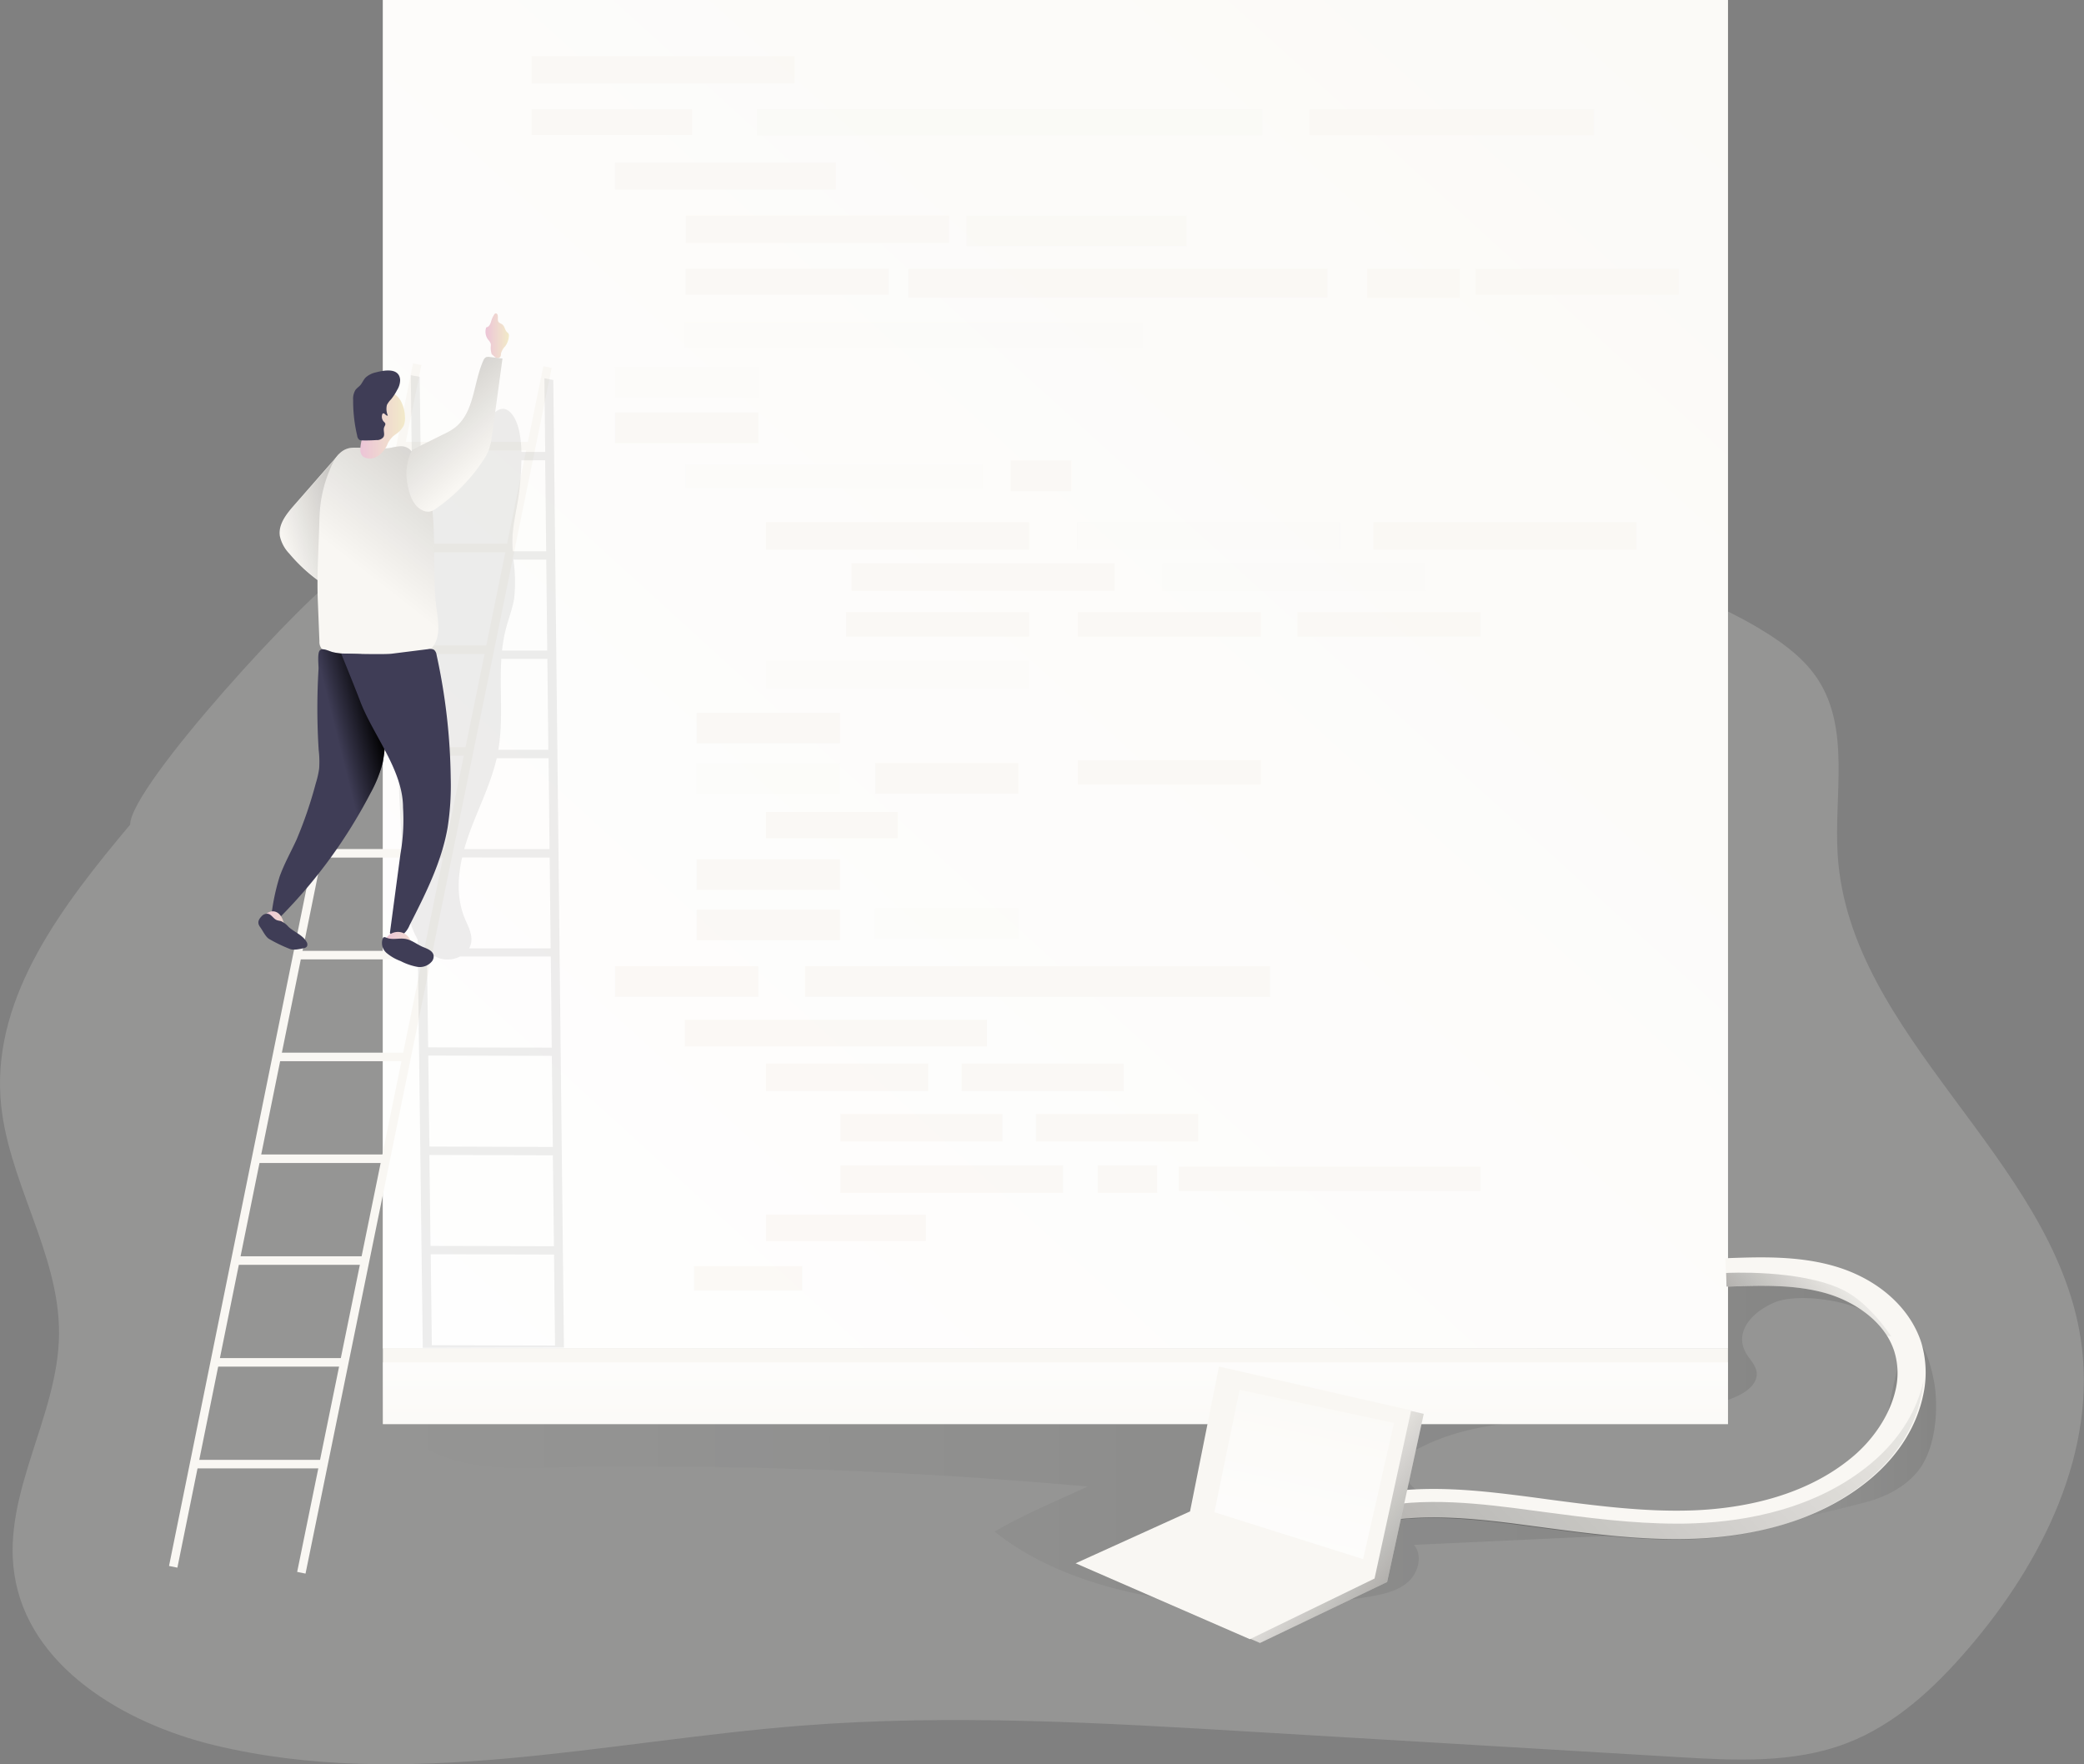 <svg id="Layer_1" data-name="Layer 1" xmlns="http://www.w3.org/2000/svg" xmlns:xlink="http://www.w3.org/1999/xlink"
     viewBox="0 0 513 434.23">
    <rect x="0" y="0" width="513" height="434.23" fill="#808080" stroke="none"/>
    <defs>
        <linearGradient id="linear-gradient" x1="436.97" y1="373.26" x2="479.61" y2="373.26"
                        gradientUnits="userSpaceOnUse">
            <stop offset="0" stop-opacity="0"/>
            <stop offset="0.99"/>
        </linearGradient>
        <linearGradient id="linear-gradient-2" x1="101.52" y1="375.76" x2="464.8" y2="375.76"
                        xlink:href="#linear-gradient"/>
        <linearGradient id="linear-gradient-3" x1="71.64" y1="151.77" x2="155.54" y2="126.62"
                        xlink:href="#linear-gradient"/>
        <linearGradient id="linear-gradient-4" x1="600.52" y1="-208.11" x2="48.66" y2="397.81"
                        gradientUnits="userSpaceOnUse">
            <stop offset="0" stop-color="#fff" stop-opacity="0"/>
            <stop offset="0.99" stop-color="#fff"/>
        </linearGradient>
        <linearGradient id="linear-gradient-5" x1="4.06" y1="-30585.19" x2="183.14" y2="16602.44"
                        xlink:href="#linear-gradient"/>
        <linearGradient id="linear-gradient-6" x1="122.5" y1="103.4" x2="128.26" y2="103.4"
                        gradientUnits="userSpaceOnUse">
            <stop offset="0" stop-color="#ecc4d7"/>
            <stop offset="0.42" stop-color="#efd4d1"/>
            <stop offset="1" stop-color="#f2eac9"/>
        </linearGradient>
        <linearGradient id="linear-gradient-7" x1="93.35" y1="162.24" x2="240.32" y2="-25.56"
                        xlink:href="#linear-gradient"/>
        <linearGradient id="linear-gradient-8" x1="91.71" y1="125.38" x2="102.71" y2="125.38"
                        xlink:href="#linear-gradient-6"/>
        <linearGradient id="linear-gradient-9" x1="88.22" y1="211.26" x2="98.74" y2="208.63"
                        xlink:href="#linear-gradient"/>
        <linearGradient id="linear-gradient-10" x1="67.43" y1="249.68" x2="77.97" y2="249.68"
                        xlink:href="#linear-gradient-6"/>
        <linearGradient id="linear-gradient-11" x1="97.68" y1="254.06" x2="109.2" y2="254.06"
                        xlink:href="#linear-gradient-6"/>
        <linearGradient id="linear-gradient-12" x1="122.62" y1="134.69" x2="27.73" y2="24.88"
                        xlink:href="#linear-gradient"/>
        <linearGradient id="linear-gradient-13" x1="259.81" y1="366.97" x2="259.81" y2="320.3"
                        xlink:href="#linear-gradient-4"/>
        <linearGradient id="linear-gradient-14" x1="475.69" y1="313.82" x2="58.42" y2="710.82"
                        xlink:href="#linear-gradient"/>
        <linearGradient id="linear-gradient-15" x1="316.11" y1="372.37" x2="401.7" y2="437.41"
                        xlink:href="#linear-gradient"/>
        <linearGradient id="linear-gradient-16" x1="331.88" y1="310.54" x2="310.49" y2="409.08"
                        xlink:href="#linear-gradient-4"/>
        <linearGradient id="linear-gradient-17" x1="459.35" y1="331.38" x2="389.13" y2="398.18"
                        xlink:href="#linear-gradient"/>
    </defs>
    <title>Developing Code</title>
    <path d="M35.06,223.76C18.74,243.25,1.46,265.5,3.13,290.88,4.46,311,17.75,329.1,17.55,349.23s-14,39-11,59c3.34,22.7,26.89,36.74,49.2,42.13,47.1,11.38,96.19-1,144.49-4.8,37.08-2.91,74.35-.69,111.47,1.53L416,453.29c14,.84,28.5,1.61,41.59-3.41,12-4.59,21.69-13.64,30-23.35,18.21-21.16,31.88-48.71,27.61-76.29-6.89-44.46-56.94-74.14-59.81-119-.94-14.68,3.15-30.86-4.86-43.19-3.15-4.85-7.86-8.46-12.75-11.53-30.48-19.1-68.64-19.56-104.61-19.42l-176.08.66c-19.43.07-52.14-6.34-69.21,3.54C79.24,166.29,35.06,214.29,35.06,223.76Z"
          transform="translate(-3.02 -20.79)" fill="#f9f7f3" opacity="0.18" style="isolation:isolate"/>
    <path d="M479.44,363.26c.75,8.45-1.11,15.66-4.24,19.57s-7.81,6.35-12.65,7.65S442,395.72,437,396c4.86-1.51,23.56-7.16,26-11.63a57.72,57.72,0,0,0,2.68-6.33c1.65-4.15,3.81-23.57,7-26.76C476.39,347.6,479.08,359.16,479.44,363.26Z"
          transform="translate(-3.02 -20.79)" opacity="0.1" fill="url(#linear-gradient)"/>
    <path d="M270.72,386.7a1205.8,1205.8,0,0,0-134.26-4.64c-12.72.28-27.64-.29-34.94-10.71,8.15-6.35,19.23-7,29.55-7.35,101.43-3.62,195.51-6.69,296.94-10.31-4.65-3.37,0-11.6-.94-17.27,10-3.06,31.16,1.69,37.73,8.64-6.15-4.41-19.27-6-24.87-3.71s-10.14,7.33-7.09,12.54c.9,1.54,2.35,2.85,2.59,4.62.4,2.95-2.69,5.09-5.44,6.23-24.23,10-53.69.43-77.1,12.26a8.92,8.92,0,0,0-3.56,2.75c-3.48,5.29,4.68,10.48,10.92,11.53a447.07,447.07,0,0,0,67.54,6.22l-76.69,3.56c2.19,2.62,1.08,6.86-1.47,9.13s-6.06,3-9.42,3.6c-28.38,4.85-68.58,2.92-92.36-16C255.08,393.55,263.1,390.28,270.72,386.7Z"
          transform="translate(-3.02 -20.79)" opacity="0.1" fill="url(#linear-gradient-2)"/>
    <path d="M86.47,132.56l-11,12.54c-1.92,2.18-4,4.76-3.56,7.64a9,9,0,0,0,2.32,4.31,39.89,39.89,0,0,0,7.07,6.61C85,153.58,87.86,143.23,86.47,132.56Z"
          transform="translate(-3.02 -20.79)" fill="#f9f7f3"/>
    <path d="M86.61,132.51l-11,12.54c-1.92,2.18-4,4.77-3.56,7.64A9,9,0,0,0,74.32,157a39.92,39.92,0,0,0,7.08,6.6C85.18,153.53,88,143.19,86.61,132.51Z"
          transform="translate(-3.02 -20.79)" fill="url(#linear-gradient-3)"/>
    <rect x="94.25" width="331.11" height="331.96" fill="#f9f7f3"/>
    <rect x="94.25" width="331.11" height="331.96" fill="url(#linear-gradient-4)"/>
    <rect x="-75.34" y="257.38" width="302.05" height="2.1" transform="translate(-195.65 260.44) rotate(-78.53)"
          fill="#f9f7f3"/>
    <rect x="-43.95" y="258.51" width="302.89" height="2.1" transform="translate(-171.34 292.14) rotate(-78.46)"
          fill="#f9f7f3"/>
    <rect x="98.47" y="108.76" width="32.1" height="2.1" fill="#f9f7f3"/>
    <rect x="93.41" y="133.82" width="32.1" height="2.1" fill="#f9f7f3"/>
    <rect x="88.34" y="158.87" width="32.1" height="2.1" fill="#f9f7f3"/>
    <rect x="83.27" y="183.93" width="32.1" height="2.1" fill="#f9f7f3"/>
    <rect x="78.2" y="208.99" width="32.1" height="2.1" fill="#f9f7f3"/>
    <rect x="73.13" y="234.05" width="32.1" height="2.1" fill="#f9f7f3"/>
    <rect x="68.07" y="259.11" width="32.1" height="2.1" fill="#f9f7f3"/>
    <rect x="63" y="284.17" width="32.1" height="2.1" fill="#f9f7f3"/>
    <rect x="57.93" y="309.23" width="32.1" height="2.1" fill="#f9f7f3"/>
    <rect x="52.86" y="334.29" width="32.1" height="2.1" fill="#f9f7f3"/>
    <rect x="47.79" y="359.34" width="32.1" height="2.1" fill="#f9f7f3"/>
    <path d="M141.84,352.47l-2.62-238.14-2.19-.42.2,18.13h-5.85c-.09-3.12-.52-6.14-1.62-8.18-3.09-5.75-7,0-8.12,3.85-.5,1.68-1.28,3.45-2.79,4.3l-5.9,0a10.09,10.09,0,0,0-2.1-.2,6.92,6.92,0,0,0-1.29.19h-3l-.23-18.45-2.19-.41.28,22.86c-.15.24-.3.49-.43.75-1.34,2.63-1.68,5.63-2,8.57-2.8,29.43-1.32,59.07.17,88.59.26,5.11.53,10.31,2.28,15.12a19,19,0,0,0,1.39,3l1.26,100.52Zm-2.19-.49-30.33-.07-.27-22.39,30.35.07Zm-.27-24.44L109,327.47l-.28-22.39,30.39.08Zm-.27-24.43L108.72,303l-.28-22.39,30.42.08Zm-.27-24.44-30.43-.08-.28-22.39h2a8.42,8.42,0,0,0,.86.4,6.79,6.79,0,0,0,5.3-.38l22.32,0Zm-.27-24.44-20.08,0a4.14,4.14,0,0,0,.54-1.56c.28-2.09-.88-4.05-1.67-6-1.89-4.68-1.7-9.84-.58-14.83l21.55.05Zm-.27-24.44-21,0c.36-1.31.78-2.6,1.23-3.86,2.24-6.18,5.28-12.12,6.76-18.5l12.77,0ZM138,205.35l-12.31,0c1.26-7.35.27-15,.74-22.39l11.33,0Zm-.27-24.44-11.12,0a37,37,0,0,1,.93-5.3c.66-2.52,1.64-5,2.05-7.55a39,39,0,0,0-.18-9.53l8.08,0Zm-.51-46.82.25,22.39-8.22,0a31.86,31.86,0,0,1-.08-3.24c.14-3.86,1.21-7.63,1.66-11.47a73.59,73.59,0,0,0,.54-7.67Z"
          transform="translate(-3.02 -20.79)" opacity="0.1" fill="url(#linear-gradient-5)"/>
    <g opacity="0.74">
        <rect x="130.85" y="13.8" width="64.76" height="6.76" fill="#f9f7f3"/>
        <rect x="130.85" y="26.89" width="39.53" height="6.36" fill="#f9f7f3"/>
        <rect x="186.32" y="26.89" width="124.39" height="6.4" fill="#f9f7f3" opacity="0.54"/>
        <rect x="322.35" y="26.89" width="70.02" height="6.4" fill="#f9f7f3"/>
        <rect x="151.41" y="39.98" width="54.35" height="6.71" fill="#f9f7f3"/>
        <rect x="151.41" y="90.29" width="35.28" height="7.55" fill="#f9f7f3" opacity="0.48"/>
        <rect x="248.83" y="113.37" width="14.9" height="7.52" fill="#f9f7f3"/>
        <rect x="151.41" y="101.55" width="35.28" height="7.55" fill="#f9f7f3"/>
        <rect x="151.41" y="237.82" width="35.28" height="7.55" fill="#f9f7f3"/>
        <rect x="171.49" y="175.46" width="35.28" height="7.55" fill="#f9f7f3"/>
        <rect x="171.49" y="187.85" width="35.28" height="7.55" fill="#f9f7f3" opacity="0.48"/>
        <rect x="171.49" y="211.5" width="35.28" height="7.55" fill="#f9f7f3"/>
        <rect x="171.49" y="223.89" width="35.28" height="7.55" fill="#f9f7f3"/>
        <rect x="215.42" y="187.85" width="35.28" height="7.55" fill="#f9f7f3"/>
        <rect x="215.42" y="223.51" width="35.28" height="7.55" fill="#f9f7f3" opacity="0.48"/>
        <rect x="198.15" y="237.82" width="114.53" height="7.55" fill="#f9f7f3"/>
        <rect x="168.86" y="53.07" width="64.76" height="6.76" fill="#f9f7f3"/>
        <rect x="237.85" y="53.07" width="54.28" height="7.51" fill="#f9f7f3" opacity="0.52"/>
        <rect x="168.77" y="66.17" width="50.01" height="6.36" fill="#f9f7f3"/>
        <rect x="168.77" y="114.22" width="73.12" height="5.93" fill="#f9f7f3" opacity="0.48"/>
        <rect x="363.23" y="66.17" width="50.01" height="6.36" fill="#f9f7f3"/>
        <rect x="223.58" y="66.17" width="103.2" height="7.05" fill="#f9f7f3"/>
        <rect x="336.58" y="66.17" width="22.75" height="7.17" fill="#f9f7f3"/>
        <rect x="168.58" y="79.26" width="112.76" height="6.31" fill="#f9f7f3" opacity="0.48"/>
        <rect x="168.58" y="251.01" width="74.37" height="6.59" fill="#f9f7f3"/>
        <rect x="188.57" y="128.53" width="64.76" height="6.76" fill="#f9f7f3"/>
        <rect x="188.57" y="162.69" width="64.76" height="6.76" fill="#f9f7f3" opacity="0.48"/>
        <rect x="188.57" y="298.97" width="39.33" height="6.54" fill="#f9f7f3"/>
        <rect x="170.84" y="311.64" width="26.64" height="6.04" fill="#f9f7f3"/>
        <rect x="188.57" y="261.8" width="39.93" height="6.76" fill="#f9f7f3"/>
        <rect x="236.72" y="261.8" width="39.93" height="6.76" fill="#f9f7f3"/>
        <rect x="206.88" y="274.19" width="39.93" height="6.76" fill="#f9f7f3"/>
        <rect x="255.02" y="274.19" width="39.93" height="6.76" fill="#f9f7f3"/>
        <rect x="206.88" y="286.86" width="54.78" height="6.76" fill="#f9f7f3"/>
        <rect x="270.23" y="286.86" width="14.63" height="6.76" fill="#f9f7f3"/>
        <rect x="188.57" y="199.86" width="32.39" height="6.46" fill="#f9f7f3"/>
        <rect x="208.26" y="150.68" width="45.08" height="6.02" fill="#f9f7f3"/>
        <rect x="265.32" y="150.68" width="45.08" height="6.02" fill="#f9f7f3"/>
        <rect x="265.32" y="187.1" width="45.08" height="6.02" fill="#f9f7f3"/>
        <rect x="319.38" y="150.68" width="45.08" height="6.02" fill="#f9f7f3"/>
        <rect x="290.18" y="287.14" width="74.28" height="6.02" fill="#f9f7f3"/>
        <rect x="265.16" y="128.53" width="64.76" height="6.76" fill="#f9f7f3" opacity="0.48"/>
        <rect x="209.6" y="138.67" width="64.76" height="6.76" fill="#f9f7f3"/>
        <rect x="286.18" y="138.67" width="64.76" height="6.76" fill="#f9f7f3" opacity="0.48"/>
        <rect x="338.08" y="128.53" width="64.76" height="6.76" fill="#f9f7f3"/>
    </g>
    <path d="M124.07,108a5.11,5.11,0,0,1-.25-1.82,2.67,2.67,0,0,0,0-.8,3,3,0,0,0-.65-1,3.23,3.23,0,0,1-.46-3c.69-.14.93-.68,1.17-1.33a6.24,6.24,0,0,1,.83-1.9.52.52,0,0,1,.37-.23.47.47,0,0,1,.38.27c.29.58-.09,1.37.3,1.88.23.28.63.37.91.59.6.45.63,1.37,1.16,1.88a2.13,2.13,0,0,1,.34.33,1.06,1.06,0,0,1,.12.66,4.78,4.78,0,0,1-.89,2.47,4.12,4.12,0,0,0-1.06,1.83,2.29,2.29,0,0,1-.08.64.86.86,0,0,1-1,.43C124.89,108.81,124.38,108.19,124.07,108Z"
          transform="translate(-3.02 -20.79)" fill="url(#linear-gradient-6)"/>
    <path d="M104.56,132.16a4.52,4.52,0,0,0-1-1,3.37,3.37,0,0,0-2.11-.52,16.51,16.51,0,0,0-2.18.36c-3.14.58-6.36-.15-9.55,0-3.58.21-4.92,4-5.55,5.52a32,32,0,0,0-2.34,9.19c-.15,1.5-.19,3-.23,4.52-.18,6.13-.59,12.2-.35,18.33l.4,10.06a2.72,2.72,0,0,0,.45,1.71,2.6,2.6,0,0,0,1.35.71c5.65,1.63,11.61,1.67,17.49,1.67,3,0,6.42-.18,8.4-2.44,2.18-2.5,1.61-6.27,1.15-9.55C108.8,158.14,112.22,142.28,104.56,132.16Z"
          transform="translate(-3.02 -20.79)" fill="#f9f7f3"/>
    <path d="M104.56,132.16a4.52,4.52,0,0,0-1-1,3.37,3.37,0,0,0-2.11-.52,16.51,16.51,0,0,0-2.18.36c-3.14.58-6.36-.15-9.55,0-3.58.21-4.92,4-5.55,5.52a32,32,0,0,0-2.34,9.19c-.15,1.5-.19,3-.23,4.52-.18,6.13-.59,12.2-.35,18.33l.4,10.06a2.72,2.72,0,0,0,.45,1.71,2.6,2.6,0,0,0,1.35.71c5.65,1.63,11.61,1.67,17.49,1.67,3,0,6.42-.18,8.4-2.44,2.18-2.5,1.61-6.27,1.15-9.55C108.8,158.14,112.22,142.28,104.56,132.16Z"
          transform="translate(-3.02 -20.79)" fill="url(#linear-gradient-7)"/>
    <path d="M100.62,127.56a6,6,0,0,0,1.78-2,5.08,5.08,0,0,0,.29-2.39,8.65,8.65,0,0,0-1-3.67,4.62,4.62,0,0,0-2.94-2.29c-2-.41-4.06,1-5,2.78a13.28,13.28,0,0,0-1.19,6c-.07,2.59-2.06,6.55.37,7.46,2.81,1.05,5-2,5.47-3.34A5.83,5.83,0,0,1,100.62,127.56Z"
          transform="translate(-3.02 -20.79)" fill="url(#linear-gradient-8)"/>
    <path d="M101.52,114.3a4.74,4.74,0,0,1-.75,2.5,13,13,0,0,1-1.5,2.3,5.37,5.37,0,0,0-1,1.36,4.07,4.07,0,0,0,.22,2.61c-.43.22-.84-.76-1.24-.49a.5.5,0,0,0-.15.25,1.79,1.79,0,0,0,.43,1.79,1.2,1.2,0,0,1,.32.39c.12.31-.14.63-.26.94-.3.76.23,1.69-.17,2.4a2,2,0,0,1-1.74.76c-1.17.08-2.34.11-3.51.08a1.34,1.34,0,0,1-.69-.14,1.44,1.44,0,0,1-.53-1,37.16,37.16,0,0,1-1-8.79,4.2,4.2,0,0,1,.58-2.5c.35-.47.86-.78,1.23-1.21s.73-1.25,1.22-1.79a5.45,5.45,0,0,1,2.61-1.32C97.52,111.93,101.3,111.2,101.52,114.3Z"
          transform="translate(-3.02 -20.79)" fill="#3f3d56"/>
    <path d="M81.47,205.43a24,24,0,0,1,.11,4.56,22.21,22.21,0,0,1-.82,3.59A103.1,103.1,0,0,1,76,227.51c-1.38,3-3.07,6-4.17,9.12A53.38,53.38,0,0,0,69.64,248a4.71,4.71,0,0,0,2.46-1.59A124.88,124.88,0,0,0,94.23,216a31.63,31.63,0,0,0,3-7.51,36.31,36.31,0,0,0,.63-6.75,108.48,108.48,0,0,0-.22-14.65c-.18-1.7-.58-3.61-2-4.51a5.37,5.37,0,0,0-2.34-.63c-2.73-.25-5.52,0-8.21-.6-1-.2-2.55-1.16-3.29-.52s-.33,3.78-.37,4.64A161.62,161.62,0,0,0,81.47,205.43Z"
          transform="translate(-3.02 -20.79)" fill="#3f3d56"/>
    <path d="M81.47,205.43a24,24,0,0,1,.11,4.56,22.21,22.21,0,0,1-.82,3.59A103.1,103.1,0,0,1,76,227.51c-1.38,3-3.07,6-4.17,9.12A53.38,53.38,0,0,0,69.64,248a4.71,4.71,0,0,0,2.46-1.59A124.88,124.88,0,0,0,94.23,216a31.63,31.63,0,0,0,3-7.51,36.31,36.31,0,0,0,.63-6.75,108.48,108.48,0,0,0-.22-14.65c-.18-1.7-.58-3.61-2-4.51a5.37,5.37,0,0,0-2.34-.63c-2.73-.25-5.52,0-8.21-.6-1-.2-2.55-1.16-3.29-.52s-.33,3.78-.37,4.64A161.62,161.62,0,0,0,81.47,205.43Z"
          transform="translate(-3.02 -20.79)" fill="url(#linear-gradient-9)"/>
    <path d="M102.23,219.55a49,49,0,0,1-.64,11.46L99,250.43a2,2,0,0,0,2.85.67,5.86,5.86,0,0,0,2-2.58c3.93-7.72,7.91-15.59,9.37-24.12a67.26,67.26,0,0,0,.75-12.12A149.48,149.48,0,0,0,110.49,182a2,2,0,0,0-.61-1.25,2.08,2.08,0,0,0-1.46-.18l-8.91,1.12c-2.13.27-12.52-.05-12.52-.05s3.61,8.88,4.64,11.63C94.76,201.63,102.23,210.31,102.23,219.55Z"
          transform="translate(-3.02 -20.79)" fill="#3f3d56"/>
    <path d="M67.62,249.51a2.74,2.74,0,0,0,.73,1,13.24,13.24,0,0,0,7.3,3.64,2.17,2.17,0,0,0,2.09-.5,1.6,1.6,0,0,0-.25-2,5.5,5.5,0,0,0-1.79-1.15,5.23,5.23,0,0,1-2.92-2.86C71.35,242.88,66.39,245.6,67.62,249.51Z"
          transform="translate(-3.02 -20.79)" fill="url(#linear-gradient-10)"/>
    <path d="M98.05,254.69a4.25,4.25,0,0,0,2.15,1.75c2.16,1,4.59,1.86,6.93,1.32a2.92,2.92,0,0,0,1.75-1,1.44,1.44,0,0,0-.06-1.87c-.54-.49-1.39-.34-2.12-.42a3,3,0,0,1-2.11-1.28c-.27-.4-.44-.86-.69-1.27C101.75,248.3,96.2,250.88,98.05,254.69Z"
          transform="translate(-3.02 -20.79)" fill="url(#linear-gradient-11)"/>
    <path d="M67.45,246.29a1.74,1.74,0,0,1,1.59-.56c.84.2,1.28,1.19,2.08,1.53.36.15.76.16,1.13.29a5.49,5.49,0,0,1,1.8,1.39c1.42,1.3,3.47,2,4.41,3.65a1.18,1.18,0,0,1,.13,1.14,1.12,1.12,0,0,1-.78.45c-1.07.21-2.48.59-3.49.17a37.4,37.4,0,0,1-5.06-2.44c-.89-.54-1.53-2-2.17-2.87C66.31,248,66.56,247.21,67.45,246.29Z"
          transform="translate(-3.02 -20.79)" fill="#3f3d56"/>
    <path d="M98.19,251.62c-.27-.11-.6-.25-.81-.05a.46.46,0,0,0-.11.16,3.22,3.22,0,0,0,.91,3.63,11.63,11.63,0,0,0,3.47,2,14.74,14.74,0,0,0,4,1.4,3.88,3.88,0,0,0,3.75-1.4,2,2,0,0,0,.35-1.43c-.21-1.1-1.46-1.58-2.5-2-1.32-.52-2.47-1.47-3.83-1.89C101.68,251.47,99.82,252.29,98.19,251.62Z"
          transform="translate(-3.02 -20.79)" fill="#3f3d56"/>
    <path d="M104.48,131.52l7.86-3.91a14.27,14.27,0,0,0,2.79-1.66c4.67-3.8,4.41-10.82,6.83-16.33a1.7,1.7,0,0,1,.69-.9,1.78,1.78,0,0,1,.89-.06l3.17.38-2.53,18.61a17.7,17.7,0,0,1-.88,4,14.68,14.68,0,0,1-1.44,2.6,44,44,0,0,1-11.39,11.65,4.16,4.16,0,0,1-1.6.8,3.07,3.07,0,0,1-2-.37c-2.17-1.13-3.07-3.75-3.49-6.16A12.92,12.92,0,0,1,104.48,131.52Z"
          transform="translate(-3.02 -20.79)" fill="#f9f7f3"/>
    <path d="M104.48,131.52l7.86-3.91a14.27,14.27,0,0,0,2.79-1.66c4.67-3.8,4.41-10.82,6.83-16.33a1.7,1.7,0,0,1,.69-.9,1.78,1.78,0,0,1,.89-.06l3.17.38-2.53,18.61a17.7,17.7,0,0,1-.88,4,14.68,14.68,0,0,1-1.44,2.6,44,44,0,0,1-11.39,11.65,4.16,4.16,0,0,1-1.6.8,3.07,3.07,0,0,1-2-.37c-2.17-1.13-3.07-3.75-3.49-6.16A12.92,12.92,0,0,1,104.48,131.52Z"
          transform="translate(-3.02 -20.79)" fill="url(#linear-gradient-12)"/>
    <rect x="94.25" y="331.96" width="331.11" height="18.58" fill="#f9f7f3"/>
    <rect x="94.25" y="335.34" width="331.11" height="15.2" fill="url(#linear-gradient-13)"/>
    <path d="M476.38,364.43c-1.46,6.8-5.45,14.1-12.83,20.3-13.54,11.38-31.05,14.33-43.36,14.81-1.52.06-3,.09-4.54.09-11,0-22-1.45-32.64-2.86l-7.54-1c-12.75-1.59-27.44-2.9-40.4,1.67l-1.14-3.24-1.19-3.36c14.39-5.08,30.05-3.7,43.59-2,2.53.31,5.06.65,7.6,1,11.82,1.56,24.05,3.18,36,2.72,11.21-.44,27.11-3.08,39.13-13.18,4.79-4,9-9.88,10.49-16.1a18.09,18.09,0,0,0-.25-9.92,16.76,16.76,0,0,0-1.79-3.8c-3.4-5.37-9.51-8.82-14.74-10.36-7.77-2.29-16.25-2-24.47-1.71H428l-.11-3.08-.14-3.91c8.44-.31,18-.66,27,2,10.47,3.08,18.4,10.08,21.2,18.71A25.73,25.73,0,0,1,476.38,364.43Z"
          transform="translate(-3.02 -20.79)" fill="#f9f7f3"/>
    <path d="M476.52,360.63c-.6,7.83-4.57,16.83-13.39,24.25-13.54,11.37-31.06,14.33-43.37,14.8-1.51.06-3,.09-4.54.09-11,0-22-1.45-32.63-2.86l-7.55-1c-12.75-1.59-27.44-2.9-40.39,1.67l-2.33-6.6c.58-.2,1.16-.4,1.75-.58l1.14,3.24c13-4.57,27.65-3.26,40.4-1.67l7.54,1c10.65,1.41,21.62,2.86,32.64,2.86,1.51,0,3,0,4.54-.09,12.31-.48,29.82-3.43,43.36-14.81C471.07,374.73,475.06,367.43,476.52,360.63Z"
          transform="translate(-3.02 -20.79)" fill="url(#linear-gradient-14)"/>
    <polygon points="303.17 337.21 350.47 348.01 341.46 389.4 310.16 404.41 267.27 385.74 296.04 372.88 303.17 337.21"
             fill="#f9f7f3"/>
    <polygon points="303.17 337.21 350.47 348.01 341.46 389.4 310.16 404.41 267.27 385.74 296.04 372.88 303.17 337.21"
             fill="url(#linear-gradient-15)"/>
    <polygon points="300.07 336.37 347.37 347.16 338.36 388.55 307.67 403.48 264.78 384.8 292.94 372.03 300.07 336.37"
             fill="#f9f7f3"/>
    <polygon points="298.94 372.22 335.55 383.77 343.15 350.26 305.14 342.1 298.94 372.22" fill="#f9f7f3"/>
    <polygon points="298.94 372.22 335.55 383.77 343.15 350.26 305.14 342.1 298.94 372.22"
             fill="url(#linear-gradient-16)"/>
    <path d="M468.56,349.75l-1.06-.2c-3.4-5.37-9.51-8.82-14.74-10.36-7.77-2.29-16.52-2-24.74-1.7l-.09-3.36s18-1,28.66,4.12C463.35,341.51,468.56,349.75,468.56,349.75Z"
          transform="translate(-3.02 -20.79)" fill="url(#linear-gradient-17)"/>
</svg>
